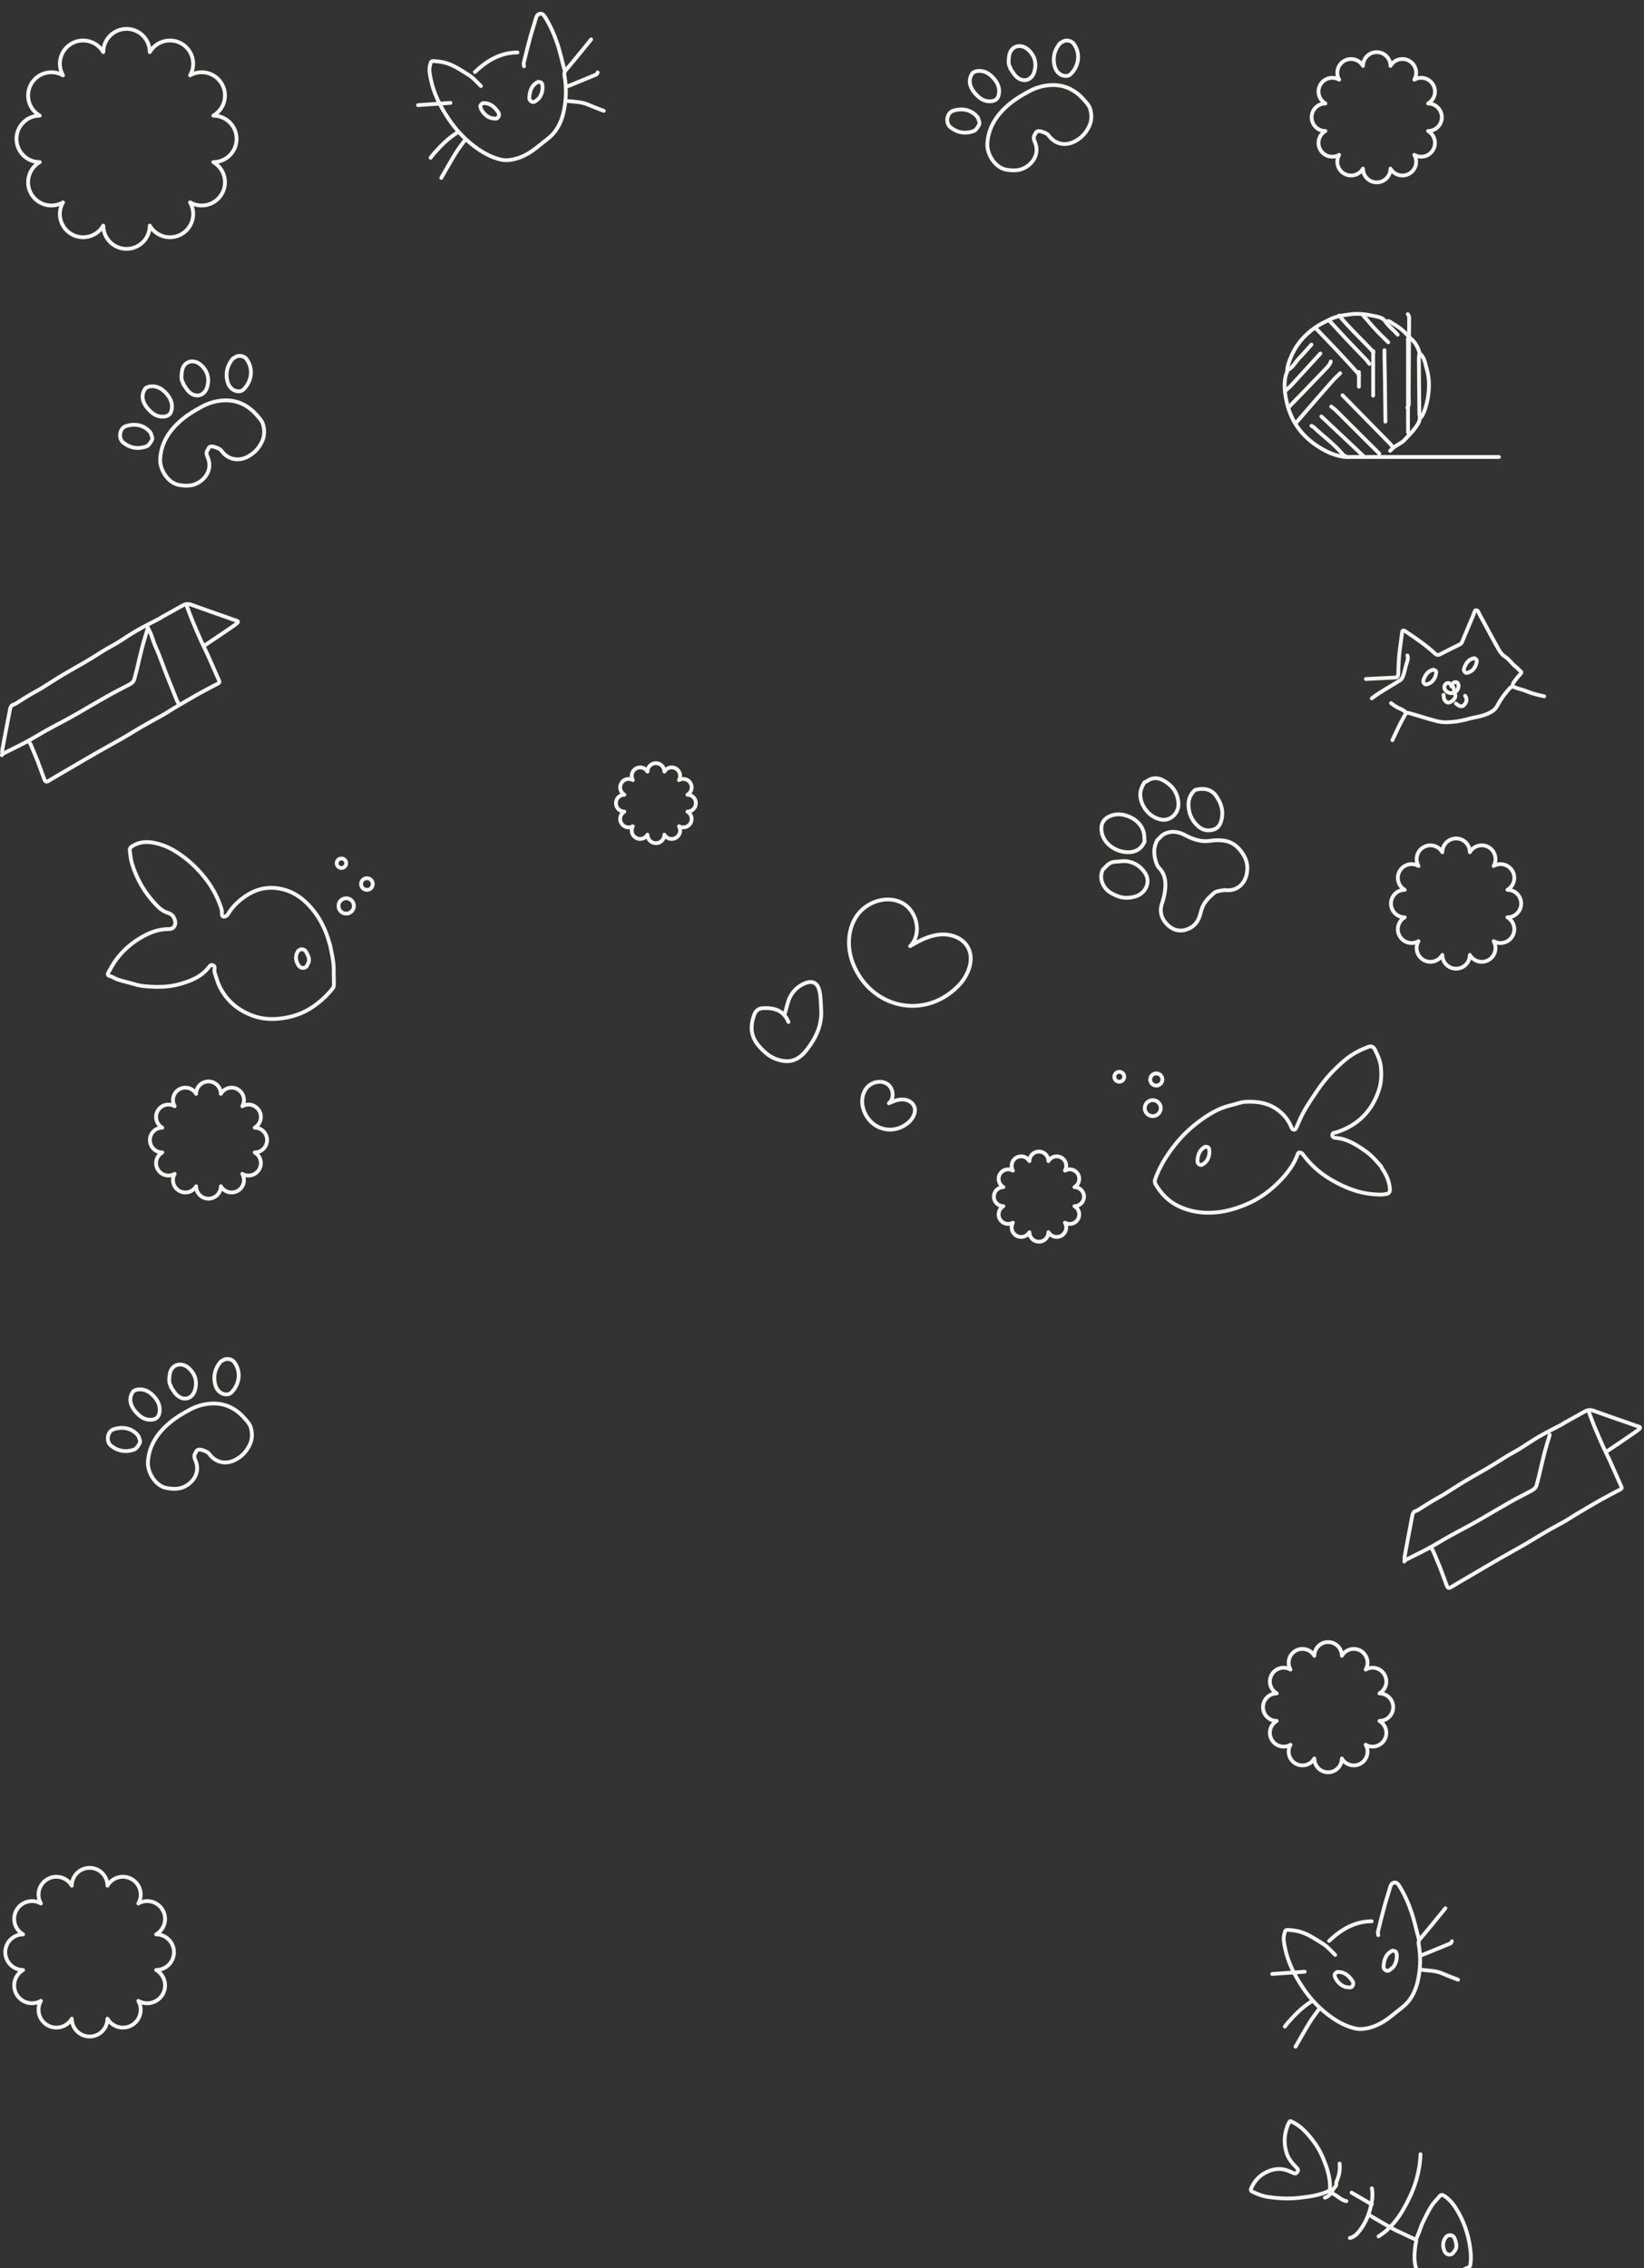 <?xml version="1.0" encoding="UTF-8" standalone="no"?>
<!DOCTYPE svg PUBLIC "-//W3C//DTD SVG 1.1//EN" "http://www.w3.org/Graphics/SVG/1.1/DTD/svg11.dtd">
<svg width="100%" height="100%" viewBox="0 0 574 792" version="1.1" xmlns="http://www.w3.org/2000/svg" xmlns:xlink="http://www.w3.org/1999/xlink" xml:space="preserve" xmlns:serif="http://www.serif.com/" style="fill-rule:evenodd;clip-rule:evenodd;stroke-linecap:round;stroke-linejoin:round;stroke-miterlimit:10;">
    <rect x="0" y="0" width="574" height="792" fill="#333333" stroke="none"/>
    <g transform="matrix(1,0,0,1,-0.333,-0.333)">
        <g transform="matrix(1.002,0,0,1.054,22.286,-11.088)">
            <g transform="matrix(1,0,0,0.951,5.55112e-15,-8138.67)">
                <path d="M491.676,8798.69C490.005,8799.06 489.076,8800.15 488.446,8801.7C488.169,8802.37 487.976,8802.89 488.486,8803.47C489.065,8804.13 489.68,8803.66 490.235,8803.45C491.572,8802.96 492.651,8801.05 492.67,8799.64C492.68,8798.92 492.186,8798.93 491.835,8798.69" style="fill:none;fill-rule:nonzero;stroke:rgb(246,245,241);stroke-width:1.33px;"/>
            </g>
            <g transform="matrix(1,0,0,0.951,5.55112e-15,-8131.04)">
                <path d="M477.537,8794.67C475.867,8795.05 474.938,8796.14 474.307,8797.69C474.031,8798.36 473.837,8798.88 474.347,8799.46C474.927,8800.12 475.541,8799.65 476.096,8799.44C477.434,8798.95 478.512,8797.04 478.532,8795.63C478.542,8794.91 478.048,8794.92 477.697,8794.67" style="fill:none;fill-rule:nonzero;stroke:rgb(246,245,241);stroke-width:1.33px;"/>
            </g>
            <g transform="matrix(1,0,0,0.951,5.55112e-15,-8150.5)">
                <path d="M505.183,8821C505.05,8820.04 505.654,8819.38 506.15,8818.7C506.683,8817.97 507.279,8817.28 507.9,8816.63C508.373,8816.13 508.249,8815.86 507.743,8815.49C507.265,8815.14 506.931,8814.59 506.448,8814.25C504.961,8813.19 504.053,8811.55 502.488,8810.55C501.029,8809.62 500.276,8808.04 499.464,8806.58C497.498,8803.06 495.657,8799.47 493.677,8795.95C493.349,8795.37 493.205,8794.27 492.292,8794.43C491.937,8794.49 491.731,8795.5 491.483,8796.09C490.15,8799.27 488.832,8802.46 487.484,8805.63C487.375,8805.89 487.109,8806.14 486.855,8806.27C484.634,8807.4 482.378,8808.46 480.18,8809.64C479.373,8810.07 478.812,8810.15 478.083,8809.47C474.956,8806.57 471.441,8804.18 467.899,8801.82C466.982,8801.21 466.74,8801.38 466.614,8802.45C466.333,8804.85 465.938,8807.23 465.686,8809.62C465.497,8811.41 465.453,8813.23 465.354,8815.03C465.331,8815.45 465.391,8815.88 465.344,8816.3C465.176,8817.8 465.123,8817.82 463.599,8817.9C460.412,8818.05 457.225,8818.21 454.039,8818.37" style="fill:none;fill-rule:nonzero;stroke:rgb(246,245,241);stroke-width:1.33px;"/>
            </g>
            <g transform="matrix(1,0,0,0.951,5.55112e-15,-8113.33)">
                <path d="M516.176,8785.31C514.108,8784.9 512.077,8784.39 510.112,8783.58C508.672,8782.99 507.117,8782.68 505.673,8782.1C504.878,8781.78 504.496,8782.15 504.07,8782.61C502.377,8784.44 500.939,8786.46 499.785,8788.66C499.036,8790.09 497.838,8790.76 496.435,8791.39C494.178,8792.4 491.739,8792.61 489.41,8793.27C487.066,8793.94 484.662,8794.29 482.239,8794.35C480.969,8794.38 479.653,8794.21 478.423,8793.88C475.373,8793.06 472.364,8792.09 469.332,8791.21C468.926,8791.09 468.484,8791.09 468.06,8791.04" style="fill:none;fill-rule:nonzero;stroke:rgb(246,245,241);stroke-width:1.33px;"/>
            </g>
            <g transform="matrix(-0.976,-0.209,-0.219,0.927,2835.12,-7817.14)">
                <path d="M454.458,8781.12C453.862,8782.02 454.039,8783.01 454.136,8783.99C454.303,8785.65 454.089,8787.32 454.458,8788.97C454.581,8789.52 454.812,8789.89 455.177,8790.26C457.899,8792.98 460.844,8795.47 463.299,8798.44" style="fill:none;fill-rule:nonzero;stroke:rgb(246,245,241);stroke-width:1.33px;"/>
            </g>
            <g transform="matrix(1,0,0,0.951,5.55112e-15,-8101.8)">
                <path d="M462.802,8775.57C463.891,8776.39 464.991,8777.18 466.302,8777.65C466.762,8777.82 467.15,8778.18 467.583,8778.43C468.124,8778.74 467.942,8779.16 467.736,8779.54C467.113,8780.72 466.428,8781.86 465.838,8783.05C464.954,8784.84 464.13,8786.66 463.279,8788.46" style="fill:none;fill-rule:nonzero;stroke:rgb(246,245,241);stroke-width:1.33px;"/>
            </g>
            <g transform="matrix(1,0,0,0.951,5.55112e-15,-8115.1)">
                <path d="M488.606,8786.98C489.187,8787.79 489.247,8788.74 488.765,8789.53C487.867,8790.99 486.97,8791.04 485.42,8789.69" style="fill:none;fill-rule:nonzero;stroke:rgb(246,245,241);stroke-width:1.33px;"/>
            </g>
            <g transform="matrix(-0.753,0.625,0.658,0.716,-4936,-6353.83)">
                <path d="M484.835,8787.49C485.137,8787.99 485.627,8788.48 485.705,8789.02C485.803,8789.72 485.831,8790.55 484.835,8790.88C483.735,8791.25 482.314,8791.1 481.838,8790.32C481.297,8789.43 480.892,8788.46 480.427,8787.52" style="fill:none;fill-rule:nonzero;stroke:rgb(246,245,241);stroke-width:1.33px;"/>
            </g>
            <g transform="matrix(1,0,0,0.951,5.55112e-15,-8123.94)">
                <path d="M482.493,8795C481.894,8794.68 481.422,8794.07 481.378,8793.39C481.334,8792.7 481.795,8791.99 482.466,8791.86C483.136,8791.72 483.885,8792.32 483.811,8793C483.957,8792.59 484.129,8792.19 484.432,8791.88C484.736,8791.58 485.2,8791.4 485.604,8791.55C486.159,8791.74 486.375,8792.43 486.32,8793.02C486.14,8794.96 484.166,8795.92 482.493,8795Z" style="fill:none;fill-rule:nonzero;stroke:rgb(246,245,241);stroke-width:1.33px;"/>
            </g>
            <g transform="matrix(1,0,0,0.951,5.55112e-15,-7903.21)">
                <path d="M252.815,8677.8C251.297,8674.03 248.3,8672.89 244.479,8672.97C242.574,8673 241.48,8673.6 240.821,8675.49C238.742,8681.45 240.775,8685.02 245.07,8688.7C246.755,8690.15 248.887,8691.09 251.237,8691.4C254.904,8691.88 257.336,8689.94 259.335,8687.34C262.455,8683.29 264.568,8678.81 264.227,8673.52C264.085,8671.32 264.132,8669.07 263.634,8666.95C262.916,8663.9 260.888,8663.23 258.15,8664.51C255.106,8665.93 253.202,8668.47 252.421,8671.79C252.159,8672.91 251.796,8674 251.479,8675.1" style="fill:none;fill-rule:nonzero;stroke:rgb(246,245,241);stroke-width:1.33px;"/>
            </g>
            <g transform="matrix(1,0,0,0.951,5.55112e-15,-7845.61)">
                <path d="M278.874,8647.4C278.144,8644.91 278.509,8642 280.225,8640.04C281.946,8638.09 285.114,8637.4 287.277,8638.85C289.439,8640.3 289.858,8643.91 287.828,8645.55C289.306,8644.85 290.868,8644.22 292.497,8644.23C294.131,8644.23 295.857,8645 296.563,8646.47C297.533,8648.49 296.259,8650.93 294.538,8652.35C288.815,8657.11 280.91,8654.38 278.874,8647.4Z" style="fill:none;fill-rule:nonzero;stroke:rgb(246,245,241);stroke-width:1.33px;"/>
            </g>
            <g transform="matrix(1,0,0,0.951,5.55112e-15,-7945.29)">
                <path d="M275.369,8701.82C273.164,8696.33 273.344,8689.67 276.795,8684.86C280.257,8680.05 287.277,8677.8 292.495,8680.61C297.712,8683.4 299.461,8691.49 295.229,8695.63C298.421,8693.74 301.817,8691.96 305.506,8691.61C309.207,8691.25 313.284,8692.61 315.21,8695.79C317.854,8700.14 315.511,8705.95 311.931,8709.56C300.029,8721.58 281.527,8717.16 275.369,8701.82Z" style="fill:none;fill-rule:nonzero;stroke:rgb(246,245,241);stroke-width:1.33px;"/>
            </g>
            <g transform="matrix(1,0,0,0.951,5.55112e-15,-7621.59)">
                <path d="M46.427,8531.36C46.752,8530.65 47.431,8530.54 48.022,8530.66C48.823,8530.83 49.62,8531.14 50.338,8531.54C50.784,8531.78 51.093,8532.29 51.441,8532.7C53.643,8535.28 57.027,8535.79 60.013,8534.25C62.414,8533.02 64.058,8531.23 65.169,8528.82C66.091,8526.83 66.042,8524.76 65.433,8522.79C65.088,8521.67 64.151,8520.7 63.347,8519.77C60.277,8516.25 56.449,8514.34 51.692,8514.6C48.994,8514.75 46.428,8515.53 44.084,8516.81C41.836,8518.03 39.585,8519.35 37.608,8520.96C33.231,8524.53 30.06,8528.92 29.642,8534.8C29.366,8538.68 32.382,8543.35 36.123,8544.02C38.706,8544.49 41.084,8544.48 43.277,8543.04C46.468,8540.94 47.55,8537.62 46.231,8534.5C45.821,8533.53 45.484,8532.52 46.363,8531.59" style="fill:none;fill-rule:nonzero;stroke:rgb(246,245,241);stroke-width:1.33px;"/>
            </g>
            <g>
                <g transform="matrix(1,0,0,0.951,292.496,-8058.35)">
                    <path d="M46.427,8531.36C46.752,8530.65 47.431,8530.54 48.022,8530.66C48.823,8530.83 49.62,8531.14 50.338,8531.54C50.784,8531.78 51.093,8532.29 51.441,8532.7C53.643,8535.28 57.027,8535.79 60.013,8534.25C62.414,8533.02 64.058,8531.23 65.169,8528.82C66.091,8526.83 66.042,8524.76 65.433,8522.79C65.088,8521.67 64.151,8520.7 63.347,8519.77C60.277,8516.25 56.449,8514.34 51.692,8514.6C48.994,8514.75 46.428,8515.53 44.084,8516.81C41.836,8518.03 39.585,8519.35 37.608,8520.96C33.231,8524.53 30.06,8528.92 29.642,8534.8C29.366,8538.68 32.382,8543.35 36.123,8544.02C38.706,8544.49 41.084,8544.48 43.277,8543.04C46.468,8540.94 47.55,8537.62 46.231,8534.5C45.821,8533.53 45.484,8532.52 46.363,8531.59" style="fill:none;fill-rule:nonzero;stroke:rgb(246,245,241);stroke-width:1.33px;"/>
                </g>
                <g transform="matrix(1,0,0,0.951,292.496,-8100.61)">
                    <path d="M37.633,8553.24C38.317,8554.19 38.87,8555.28 39.709,8556.07C42.123,8558.32 45.21,8557.4 46.067,8554.22C46.844,8551.33 46.122,8548.78 43.962,8546.77C42.326,8545.24 40.14,8544.97 38.621,8546.21C37.362,8547.23 37.201,8548.71 37.088,8550.14C37.013,8551.11 37.019,8552.15 37.697,8553" style="fill:none;fill-rule:nonzero;stroke:rgb(246,245,241);stroke-width:1.33px;"/>
                </g>
                <g transform="matrix(1,0,0,0.951,292.496,-8062.76)">
                    <path d="M26.275,8530.47C24.117,8527.74 20.841,8527.15 17.681,8528.19C15.497,8528.9 14.916,8532.43 16.786,8533.92C19.226,8535.86 22.055,8536.32 24.972,8535.19C25.681,8534.92 26.19,8533.98 26.658,8533.26C27.248,8532.35 26.574,8531.49 26.362,8530.62" style="fill:none;fill-rule:nonzero;stroke:rgb(246,245,241);stroke-width:1.33px;"/>
                </g>
                <g transform="matrix(1,0,0,0.951,292.496,-8086.09)">
                    <path d="M24.56,8539.45C22.248,8542.55 24.15,8545.63 26.358,8547.67C27.318,8548.56 28.576,8549.32 30.088,8549.4C32.553,8549.54 33.728,8548.39 33.745,8545.87C33.755,8544.1 32.928,8542.66 31.913,8541.48C30.392,8539.71 28.417,8538.47 25.861,8538.91C25.464,8538.98 25.094,8539.21 24.712,8539.36" style="fill:none;fill-rule:nonzero;stroke:rgb(246,245,241);stroke-width:1.33px;"/>
                </g>
                <g transform="matrix(1,0,0,0.951,292.496,-8104.35)">
                    <path d="M54.969,8548.37C53.064,8550.65 52.348,8553.26 53.027,8556.16C53.299,8557.32 53.843,8558.38 54.898,8559.12C56.101,8559.96 57.784,8560.06 58.734,8559.1C61.692,8556.1 62.132,8551.7 59.673,8548.48C58.944,8547.53 57.303,8547.16 56.184,8547.68C55.815,8547.85 55.474,8548.08 55.121,8548.28" style="fill:none;fill-rule:nonzero;stroke:rgb(246,245,241);stroke-width:1.33px;"/>
                </g>
            </g>
            <g transform="matrix(1,0,0,0.951,5.55112e-15,-7663.85)">
                <path d="M37.633,8553.24C38.317,8554.19 38.87,8555.28 39.709,8556.07C42.123,8558.32 45.21,8557.4 46.067,8554.22C46.844,8551.33 46.122,8548.78 43.962,8546.77C42.326,8545.24 40.14,8544.97 38.621,8546.21C37.362,8547.23 37.201,8548.71 37.088,8550.14C37.013,8551.11 37.019,8552.15 37.697,8553" style="fill:none;fill-rule:nonzero;stroke:rgb(246,245,241);stroke-width:1.33px;"/>
            </g>
            <g transform="matrix(1,0,0,0.951,5.55112e-15,-7626)">
                <path d="M26.275,8530.47C24.117,8527.74 20.841,8527.15 17.681,8528.19C15.497,8528.9 14.916,8532.43 16.786,8533.92C19.226,8535.86 22.055,8536.32 24.972,8535.19C25.681,8534.92 26.19,8533.98 26.658,8533.26C27.248,8532.35 26.574,8531.49 26.362,8530.62" style="fill:none;fill-rule:nonzero;stroke:rgb(246,245,241);stroke-width:1.33px;"/>
            </g>
            <g transform="matrix(1,0,0,0.951,5.55112e-15,-7649.33)">
                <path d="M24.56,8539.45C22.248,8542.55 24.15,8545.63 26.358,8547.67C27.318,8548.56 28.576,8549.32 30.088,8549.4C32.553,8549.54 33.728,8548.39 33.745,8545.87C33.755,8544.1 32.928,8542.66 31.913,8541.48C30.392,8539.71 28.417,8538.47 25.861,8538.91C25.464,8538.98 25.094,8539.21 24.712,8539.36" style="fill:none;fill-rule:nonzero;stroke:rgb(246,245,241);stroke-width:1.33px;"/>
            </g>
            <g transform="matrix(1,0,0,0.951,5.55112e-15,-7667.59)">
                <path d="M54.969,8548.37C53.064,8550.65 52.348,8553.26 53.027,8556.16C53.299,8557.32 53.843,8558.38 54.898,8559.12C56.101,8559.96 57.784,8560.06 58.734,8559.1C61.692,8556.1 62.132,8551.7 59.673,8548.48C58.944,8547.53 57.303,8547.16 56.184,8547.68C55.815,8547.85 55.474,8548.08 55.121,8548.28" style="fill:none;fill-rule:nonzero;stroke:rgb(246,245,241);stroke-width:1.33px;"/>
            </g>
            <g transform="matrix(1,0,0,1,-16.943,1.827)">
                <g transform="matrix(1,0,0,0.951,5.55112e-15,-8290.18)">
                    <path d="M67.637,8883.05C67.961,8882.34 68.64,8882.23 69.232,8882.36C70.033,8882.52 70.83,8882.83 71.547,8883.23C71.994,8883.48 72.302,8883.98 72.65,8884.39C74.853,8886.97 78.237,8887.48 81.222,8885.95C83.623,8884.71 85.267,8882.92 86.379,8880.52C87.301,8878.52 87.251,8876.45 86.642,8874.48C86.298,8873.36 85.36,8872.39 84.557,8871.47C81.487,8867.94 77.658,8866.03 72.901,8866.29C70.204,8866.44 67.638,8867.22 65.294,8868.5C63.046,8869.73 60.794,8871.04 58.818,8872.65C54.441,8876.22 51.27,8880.61 50.851,8886.49C50.575,8890.37 53.592,8895.04 57.332,8895.72C59.916,8896.18 62.293,8896.17 64.486,8894.73C67.678,8892.63 68.76,8889.32 67.44,8886.19C67.031,8885.22 66.693,8884.22 67.573,8883.29" style="fill:none;fill-rule:nonzero;stroke:rgb(246,245,241);stroke-width:1.33px;"/>
                </g>
                <g transform="matrix(1,0,0,0.951,5.55112e-15,-8332.43)">
                    <path d="M58.843,8904.92C59.527,8905.87 60.079,8906.96 60.919,8907.75C63.333,8910.01 66.42,8909.08 67.276,8905.9C68.053,8903.02 67.332,8900.47 65.172,8898.45C63.536,8896.93 61.35,8896.65 59.83,8897.89C58.571,8898.91 58.411,8900.39 58.298,8901.83C58.222,8902.79 58.229,8903.83 58.907,8904.68" style="fill:none;fill-rule:nonzero;stroke:rgb(246,245,241);stroke-width:1.33px;"/>
                </g>
                <g transform="matrix(1,0,0,0.951,5.55112e-15,-8294.59)">
                    <path d="M47.484,8882.16C45.326,8879.44 42.051,8878.84 38.891,8879.88C36.707,8880.6 36.125,8884.12 37.996,8885.61C40.436,8887.56 43.265,8888.01 46.182,8886.88C46.891,8886.61 47.399,8885.67 47.868,8884.95C48.457,8884.04 47.784,8883.18 47.572,8882.32" style="fill:none;fill-rule:nonzero;stroke:rgb(246,245,241);stroke-width:1.33px;"/>
                </g>
                <g transform="matrix(1,0,0,0.951,5.55112e-15,-8317.91)">
                    <path d="M45.77,8891.14C43.457,8894.24 45.359,8897.33 47.568,8899.37C48.527,8900.25 49.786,8901.01 51.298,8901.09C53.763,8901.23 54.937,8900.09 54.954,8897.56C54.965,8895.8 54.137,8894.35 53.123,8893.17C51.602,8891.4 49.627,8890.16 47.071,8890.61C46.674,8890.68 46.304,8890.9 45.922,8891.06" style="fill:none;fill-rule:nonzero;stroke:rgb(246,245,241);stroke-width:1.33px;"/>
                </g>
                <g transform="matrix(1,0,0,0.951,5.55112e-15,-8336.17)">
                    <path d="M76.179,8900.06C74.274,8902.35 73.558,8904.95 74.237,8907.85C74.509,8909.01 75.052,8910.07 76.108,8910.81C77.311,8911.65 78.994,8911.75 79.944,8910.79C82.901,8907.79 83.341,8903.4 80.883,8900.17C80.154,8899.22 78.513,8898.85 77.393,8899.37C77.025,8899.54 76.684,8899.77 76.33,8899.98" style="fill:none;fill-rule:nonzero;stroke:rgb(246,245,241);stroke-width:1.33px;"/>
                </g>
            </g>
            <g transform="matrix(1,0,0,1,-12.35,6.868)">
                <g transform="matrix(1,0,0,0.951,5.55112e-15,-8143.95)">
                    <path d="M61.638,8792.64C63.199,8791.6 64.764,8790.56 66.322,8789.51C67.792,8788.52 69.259,8787.53 70.718,8786.53C71.473,8786.01 72.243,8785.5 72.93,8784.9C73.071,8784.78 73.897,8784.2 72.837,8783.91C71.754,8783.62 70.711,8783.19 69.649,8782.82C65.476,8781.35 61.288,8779.92 57.138,8778.4C56.067,8778 55.145,8778.08 54.21,8778.59C51.828,8779.89 49.459,8781.21 47.089,8782.53C46.715,8782.74 46.381,8783.02 46.004,8783.21C43.373,8784.6 40.692,8785.9 38.112,8787.38C35.795,8788.7 33.601,8790.25 31.323,8791.64C29.964,8792.48 28.529,8793.19 27.161,8794.01C25.558,8794.97 23.992,8796 22.402,8796.98C21.403,8797.6 20.395,8798.19 19.379,8798.78C16.889,8800.22 14.368,8801.6 11.904,8803.08C9.568,8804.48 7.302,8806 4.977,8807.43C3.617,8808.26 2.184,8808.97 0.816,8809.79C-0.788,8810.75 -2.355,8811.77 -3.944,8812.76C-4.214,8812.93 -4.505,8813.08 -4.806,8813.17C-5.556,8813.39 -5.902,8813.94 -6.039,8814.65C-6.699,8818.07 -7.355,8821.5 -8.008,8824.92C-8.278,8826.34 -8.554,8827.75 -8.787,8829.17C-8.851,8829.56 -8.766,8829.98 -8.75,8830.38" style="fill:none;fill-rule:nonzero;stroke:rgb(246,245,241);stroke-width:1.33px;"/>
                </g>
                <g transform="matrix(1,0,0,0.951,5.55112e-15,-8135.2)">
                    <path d="M41.883,8777.57C41.251,8779.69 40.561,8781.8 40.001,8783.94C39.297,8786.63 38.708,8789.36 38.054,8792.07C37.824,8793.02 37.504,8793.95 37.306,8794.91C37.085,8795.97 36.339,8796.54 35.473,8797C33.036,8798.3 30.558,8799.53 28.15,8800.88C24.621,8802.86 21.144,8804.93 17.636,8806.95C16.114,8807.83 14.576,8808.67 13.033,8809.51C10.883,8810.67 8.703,8811.78 6.569,8812.97C4.245,8814.27 1.993,8815.7 -0.353,8816.95C-3.02,8818.38 -5.759,8819.67 -8.457,8821.05C-8.648,8821.14 -8.754,8821.41 -8.9,8821.6" style="fill:none;fill-rule:nonzero;stroke:rgb(246,245,241);stroke-width:1.33px;"/>
                </g>
                <g transform="matrix(1,0,0,0.951,5.55112e-15,-8134.07)">
                    <path d="M55.418,8768.14C56.075,8769.88 56.691,8771.63 57.397,8773.35C58.382,8775.75 59.41,8778.14 60.468,8780.51C61.201,8782.15 62.046,8783.74 62.784,8785.38C64.13,8788.38 65.421,8791.4 66.765,8794.39C67.009,8794.94 66.915,8795.2 66.385,8795.47C64.071,8796.66 61.753,8797.85 59.484,8799.13C56.651,8800.72 53.858,8802.38 51.061,8804.03C49.82,8804.76 48.63,8805.59 47.38,8806.3C45.674,8807.28 43.923,8808.18 42.211,8809.15C40.542,8810.09 38.894,8811.07 37.243,8812.05C35.775,8812.92 34.331,8813.83 32.848,8814.67C29.935,8816.33 26.987,8817.92 24.08,8819.59C20.706,8821.52 17.36,8823.5 14.002,8825.46C11.794,8826.75 9.573,8828.02 7.389,8829.35C6.586,8829.84 6.187,8829.65 5.889,8828.82C5.118,8826.67 4.314,8824.52 3.521,8822.38C3.484,8822.28 3.425,8822.19 3.386,8822.09C2.68,8820.38 1.995,8818.65 1.262,8816.95C1.033,8816.42 0.673,8815.94 0.375,8815.44" style="fill:none;fill-rule:nonzero;stroke:rgb(246,245,241);stroke-width:1.33px;"/>
                </g>
                <g transform="matrix(1,0,0,0.951,5.55112e-15,-8153.25)">
                    <path d="M41.834,8795.35C41.875,8795.68 41.812,8796.08 41.976,8796.33C42.745,8797.51 43.235,8798.77 43.644,8800.12C44.209,8801.99 45.126,8803.75 45.84,8805.58C46.729,8807.85 47.567,8810.15 48.427,8812.44C48.446,8812.49 48.475,8812.53 48.495,8812.58C49.698,8815.59 50.891,8818.59 52.113,8821.59C52.292,8822.03 52.61,8822.41 52.864,8822.81" style="fill:none;fill-rule:nonzero;stroke:rgb(246,245,241);stroke-width:1.33px;"/>
                </g>
            </g>
            <g transform="matrix(1,0,0,0.951,5.55112e-15,-7595.81)">
                <path d="M537.877,8504.22C539.436,8503.18 540.999,8502.14 542.555,8501.09C544.023,8500.09 545.487,8499.1 546.945,8498.09C547.699,8497.57 548.468,8497.06 549.153,8496.46C549.294,8496.34 550.119,8495.76 549.059,8495.48C547.975,8495.19 546.93,8494.75 545.868,8494.38C541.692,8492.93 537.502,8491.51 533.348,8489.99C532.276,8489.6 531.354,8489.68 530.42,8490.19C528.041,8491.5 525.675,8492.82 523.307,8494.14C522.934,8494.35 522.601,8494.63 522.224,8494.83C519.595,8496.22 516.917,8497.53 514.341,8499.01C512.026,8500.34 509.835,8501.89 507.56,8503.29C506.203,8504.13 504.77,8504.84 503.403,8505.67C501.801,8506.63 500.238,8507.66 498.65,8508.64C497.652,8509.26 496.645,8509.86 495.63,8510.45C493.144,8511.89 490.626,8513.28 488.165,8514.76C485.832,8516.17 483.568,8517.7 481.247,8519.12C479.888,8519.96 478.457,8520.68 477.09,8521.5C475.488,8522.46 473.923,8523.49 472.336,8524.48C472.066,8524.64 471.776,8524.8 471.475,8524.89C470.725,8525.11 470.38,8525.66 470.244,8526.37C469.592,8529.8 468.943,8533.22 468.297,8536.65C468.03,8538.06 467.756,8539.48 467.527,8540.9C467.463,8541.29 467.549,8541.71 467.566,8542.11" style="fill:none;fill-rule:nonzero;stroke:rgb(246,245,241);stroke-width:1.33px;"/>
            </g>
            <g transform="matrix(1,0,0,0.951,5.55112e-15,-7587.05)">
                <path d="M518.11,8489.18C517.483,8491.3 516.797,8493.41 516.241,8495.55C515.543,8498.25 514.959,8500.98 514.31,8503.69C514.083,8504.64 513.764,8505.57 513.568,8506.53C513.35,8507.6 512.604,8508.17 511.74,8508.63C509.305,8509.94 506.83,8511.17 504.425,8512.52C500.9,8514.51 497.427,8516.59 493.923,8518.61C492.403,8519.49 490.867,8520.34 489.325,8521.18C487.177,8522.35 484.999,8523.46 482.868,8524.66C480.547,8525.96 478.298,8527.39 475.954,8528.65C473.29,8530.09 470.554,8531.39 467.859,8532.76C467.667,8532.86 467.562,8533.13 467.416,8533.31" style="fill:none;fill-rule:nonzero;stroke:rgb(246,245,241);stroke-width:1.33px;"/>
            </g>
            <g transform="matrix(1,0,0,0.951,5.55112e-15,-7585.97)">
                <path d="M531.629,8479.78C532.289,8481.52 532.908,8483.28 533.618,8485C534.608,8487.39 535.641,8489.78 536.703,8492.14C537.44,8493.79 538.288,8495.38 539.029,8497.02C540.381,8500.01 541.679,8503.03 543.029,8506.02C543.274,8506.56 543.181,8506.82 542.65,8507.09C540.339,8508.29 538.024,8509.49 535.757,8510.76C532.928,8512.36 530.138,8514.03 527.344,8515.69C526.105,8516.42 524.916,8517.25 523.668,8517.97C521.964,8518.95 520.215,8519.85 518.504,8520.82C516.837,8521.77 515.191,8522.75 513.543,8523.73C512.076,8524.6 510.634,8525.52 509.153,8526.36C506.243,8528.03 503.299,8529.63 500.395,8531.3C497.025,8533.24 493.682,8535.23 490.329,8537.19C488.124,8538.49 485.905,8539.76 483.724,8541.09C482.922,8541.58 482.522,8541.4 482.223,8540.56C481.447,8538.41 480.639,8536.28 479.841,8534.13C479.805,8534.03 479.746,8533.94 479.706,8533.85C478.997,8532.13 478.308,8530.41 477.571,8528.71C477.341,8528.17 476.981,8527.7 476.681,8527.2" style="fill:none;fill-rule:nonzero;stroke:rgb(246,245,241);stroke-width:1.33px;"/>
            </g>
            <g transform="matrix(1,0,0,0.951,5.55112e-15,-7831.48)">
                <path d="M459.382,8652.76C457.703,8650.79 456.021,8648.84 453.863,8647.34C450.801,8645.2 447.716,8643.19 443.858,8642.79C443.307,8642.73 442.387,8642.74 442.349,8641.82C442.309,8640.85 443.213,8641 443.787,8640.81C451.171,8638.42 456.093,8633.55 458.534,8626.2C459.417,8623.54 459.545,8620.85 459.261,8618.03C459.041,8615.83 458.145,8614.01 457.255,8612.13C456.689,8610.94 455.891,8610.65 454.803,8611.08C452.066,8612.14 449.439,8613.43 447.151,8615.31C443.327,8618.45 439.972,8622.03 437.192,8626.13C435.627,8628.44 434.053,8630.75 432.662,8633.16C431.574,8635.04 430.721,8637.07 429.853,8639.07C429.646,8639.55 429.47,8639.93 428.958,8639.9C428.487,8639.88 428.267,8639.55 428.071,8639.07C427.019,8636.45 425.287,8634.36 422.959,8632.75C420.433,8631.01 417.573,8630.28 414.57,8630.18C413.098,8630.13 411.589,8630.1 410.127,8630.54C408.824,8630.94 407.497,8631.26 406.178,8631.61C402.6,8632.56 399.491,8634.45 396.535,8636.57C393.039,8639.08 389.947,8642.04 387.294,8645.45C384.519,8649 382.169,8652.79 380.646,8657.07C380.405,8657.75 380.426,8658.32 380.701,8658.8C382.726,8662.3 385.391,8665.04 389.201,8666.76C392.885,8668.42 396.671,8668.99 400.617,8668.8C404.457,8668.63 408.108,8667.63 411.684,8666.2C416.784,8664.16 421.064,8661.04 424.758,8657.03C427.048,8654.55 428.997,8651.85 430.187,8648.67C430.341,8648.26 430.443,8647.85 430.925,8647.87C431.361,8647.89 431.718,8647.99 432.072,8648.47C434.604,8651.91 437.694,8654.75 441.36,8656.98C444.358,8658.8 447.502,8660.29 450.854,8661.3C453.556,8662.11 456.35,8662.48 459.176,8662.52C459.835,8662.53 460.498,8662.4 461.157,8662.31C462.042,8662.19 462.487,8661.58 462.412,8660.57C462.218,8657.93 461.19,8655.61 459.726,8653.45C459.61,8653.28 459.522,8653.09 459.421,8652.91" style="fill:none;fill-rule:nonzero;stroke:rgb(246,245,241);stroke-width:1.33px;"/>
            </g>
            <g transform="matrix(-0.866,0.475,0.5,0.823,-3611.69,-6914.61)">
                <ellipse cx="380.231" cy="8641.47" rx="2.791" ry="2.789" style="fill:none;stroke:rgb(246,245,241);stroke-width:1.33px;"/>
            </g>
            <g transform="matrix(-0.866,0.475,0.5,0.823,-3613.58,-6934.06)">
                <ellipse cx="382.765" cy="8652.11" rx="2.122" ry="2.121" style="fill:none;stroke:rgb(246,245,241);stroke-width:1.33px;"/>
            </g>
            <g transform="matrix(-0.866,0.476,0.5,0.823,-3637.64,-6931.32)">
                <ellipse cx="370.988" cy="8654.04" rx="1.724" ry="1.723" style="fill:none;stroke:rgb(246,245,241);stroke-width:1.33px;"/>
            </g>
            <g transform="matrix(1,0,0,0.951,5.55112e-15,-7813.68)">
                <path d="M398.044,8627.13C396.33,8628.03 395.637,8629.5 395.401,8631.36C395.297,8632.18 395.236,8632.8 395.961,8633.28C396.787,8633.83 397.319,8633.14 397.865,8632.76C399.181,8631.83 399.799,8629.43 399.407,8627.89C399.206,8627.1 398.673,8627.26 398.217,8627.09" style="fill:none;fill-rule:nonzero;stroke:rgb(246,245,241);stroke-width:1.33px;"/>
            </g>
            <g transform="matrix(1,0,0,0.951,5.55112e-15,-7148.32)">
                <path d="M427.766,8266.89C431.338,8268.4 433.743,8271.2 435.981,8274.21C437.706,8276.53 438.934,8279.14 439.91,8281.79C440.89,8284.46 441.618,8287.28 441.533,8290.2C441.517,8290.76 441.457,8291.05 440.857,8291.33C437.749,8292.77 434.409,8293.18 431.079,8293.59C427.444,8294.04 423.803,8293.85 420.174,8293.35C418.141,8293.07 416.271,8292.36 414.447,8291.45C413.747,8291.1 413.932,8290.6 414.123,8290.17C415.229,8287.72 416.977,8285.83 419.402,8284.66C421.551,8283.63 423.832,8283.21 426.194,8283.93C426.92,8284.15 427.62,8284.46 428.318,8284.77C428.942,8285.04 429.545,8285.5 430.107,8284.66C430.551,8284 430.492,8283.71 429.678,8282.89C428.293,8281.48 427.045,8279.99 426.436,8278.06C425.588,8275.37 425.464,8272.71 426.271,8269.97C426.589,8268.88 426.884,8267.85 427.576,8266.96" style="fill:none;fill-rule:nonzero;stroke:rgb(246,245,241);stroke-width:1.33px;"/>
            </g>
            <g transform="matrix(1,0,0,0.951,5.55112e-15,-7098.07)">
                <path d="M471.524,8255.26C471.886,8254.38 472.26,8253.51 472.605,8252.62C473.038,8251.52 473.367,8250.36 473.886,8249.3C474.819,8247.38 475.761,8245.45 476.89,8243.64C477.662,8242.41 478.783,8241.39 479.697,8240.24C480.179,8239.63 480.7,8239.7 481.227,8240.03C482.958,8241.12 484.264,8242.62 485.349,8244.33C488.082,8248.62 489.725,8253.32 490.395,8258.35C490.639,8260.18 490.721,8262.03 490.477,8263.88C490.413,8264.37 490.326,8264.74 489.802,8264.99C485.163,8267.18 480.317,8268.43 475.15,8268.29C473.235,8268.24 472.358,8267.62 471.713,8265.88C470.691,8263.13 470.915,8260.32 471.262,8257.49C471.311,8257.11 471.352,8256.7 471.498,8256.35C471.8,8255.61 471.393,8255.34 470.822,8255.08C468.751,8254.12 466.692,8253.14 464.63,8252.16" style="fill:none;fill-rule:nonzero;stroke:rgb(246,245,241);stroke-width:1.33px;"/>
            </g>
            <g transform="matrix(-0.953,-0.289,-0.304,0.905,3418.1,-6603.86)">
                <path d="M460.326,8244.6C459.496,8247.43 459.085,8250.3 458.985,8253.25C458.843,8257.38 459.413,8261.41 460.326,8265.41C461.02,8268.47 462.153,8271.33 463.79,8273.98C464.299,8274.82 464.944,8275.56 465.527,8276.34" style="fill:none;fill-rule:nonzero;stroke:rgb(246,245,241);stroke-width:1.33px;"/>
            </g>
            <g transform="matrix(1,0,0,0.951,5.55112e-15,-7106.91)">
                <path d="M455.065,8256.02C456.961,8257.12 458.853,8258.24 460.755,8259.33C461.953,8260.02 463.166,8260.68 464.372,8261.35" style="fill:none;fill-rule:nonzero;stroke:rgb(246,245,241);stroke-width:1.33px;"/>
            </g>
            <g transform="matrix(1,0,0,0.951,5.55112e-15,-7113.13)">
                <path d="M456.119,8253.31C456.616,8255.89 456.143,8258.36 455.43,8260.84C454.71,8263.35 453.619,8265.68 452.094,8267.75C451.181,8269 450.107,8270.23 448.436,8270.6" style="fill:none;fill-rule:nonzero;stroke:rgb(246,245,241);stroke-width:1.33px;"/>
            </g>
            <g transform="matrix(0.864,0.479,0.504,-0.821,-4102.15,7307.33)">
                <path d="M447.205,8263.52C449.924,8263.52 452.643,8263.52 455.363,8263.52" style="fill:none;fill-rule:nonzero;stroke:rgb(246,245,241);stroke-width:1.33px;"/>
            </g>
            <g transform="matrix(-0.988,-0.146,-0.154,0.939,2156.38,-6964.27)">
                <path d="M444.701,8260.66C444.152,8262.74 444.171,8264.82 444.764,8266.88C444.894,8267.33 444.782,8267.68 444.701,8268.1C444.643,8268.41 444.928,8268.82 445.125,8269.14C445.981,8270.55 446.156,8272.44 447.949,8273.2" style="fill:none;fill-rule:nonzero;stroke:rgb(246,245,241);stroke-width:1.33px;"/>
            </g>
            <g transform="matrix(1,0,0,0.951,5.55112e-15,-7124.36)">
                <path d="M441.609,8266.14C442.064,8266.51 442.473,8266.97 442.984,8267.23C444.423,8267.98 445.557,8269.28 447.237,8269.58" style="fill:none;fill-rule:nonzero;stroke:rgb(246,245,241);stroke-width:1.33px;"/>
            </g>
            <g transform="matrix(1,0,0,0.951,5.55112e-15,-7091.87)">
                <path d="M484.851,8252.88C484.603,8253.18 484.412,8253.58 484.097,8253.77C483.145,8254.36 481.907,8253.95 481.425,8252.82C480.789,8251.34 480.736,8249.82 481.623,8248.37C482.068,8247.64 482.751,8247.18 483.567,8247.28C484.217,8247.36 484.769,8247.79 485.02,8248.54C485.499,8249.97 486.035,8251.56 484.851,8252.88" style="fill:none;fill-rule:nonzero;stroke:rgb(246,245,241);stroke-width:1.33px;"/>
            </g>
            <g transform="matrix(1,0,0,1,-297.663,-619.086)">
                <g transform="matrix(1,0,0,0.951,5.55112e-15,-7275.1)">
                    <path d="M443.34,8342.3C441.971,8341.02 440.757,8339.5 439.199,8338.53C436.424,8336.8 433.71,8334.85 430.442,8334.07C429.467,8333.84 428.455,8333.73 427.453,8333.64C425.954,8333.51 425.96,8333.63 425.577,8335.15C425.17,8336.75 425.55,8338.29 425.848,8339.81C426.849,8344.91 429.217,8349.46 432.061,8353.72C434.833,8357.86 438.259,8361.46 442.435,8364.3C444.972,8366.04 447.655,8367.39 450.655,8368C451.9,8368.25 453.189,8368.14 454.506,8367.87C458.154,8367.13 461.077,8365.16 463.852,8362.86C465.423,8361.55 467.177,8360.41 468.514,8358.89C471.026,8356.05 472.087,8352.49 472.604,8348.81C473.061,8345.55 473.053,8342.27 472.506,8339C472.392,8338.33 472.226,8337.57 472.878,8336.81C475.894,8333.28 478.796,8329.65 481.739,8326.06" style="fill:none;fill-rule:nonzero;stroke:rgb(246,245,241);stroke-width:1.33px;"/>
                </g>
                <g transform="matrix(1,0,0,0.951,5.55112e-15,-7313.42)">
                    <path d="M472.528,8377.25L472.015,8375.33C471.365,8372.91 470.835,8370.45 470.037,8368.07C468.944,8364.82 467.602,8361.67 465.778,8358.73C465.317,8357.98 464.877,8357.37 464.114,8357.4C463.243,8357.43 462.731,8358.09 462.482,8359C461.891,8361.18 461.143,8363.31 460.55,8365.49C459.732,8368.49 458.986,8371.5 458.248,8374.52C458.158,8374.89 458.308,8375.32 458.347,8375.71" style="fill:none;fill-rule:nonzero;stroke:rgb(246,245,241);stroke-width:1.33px;"/>
                </g>
                <g transform="matrix(-0.908,0.398,0.419,0.863,-2643.52,-6740.17)">
                    <path d="M442.385,8356.2C447.826,8353.74 453.266,8354.36 458.7,8356.2" style="fill:none;fill-rule:nonzero;stroke:rgb(246,245,241);stroke-width:1.33px;"/>
                </g>
                <g transform="matrix(1,0,0,0.951,5.55112e-15,-7236.13)">
                    <path d="M437.869,8320C436.724,8321.6 435.486,8323.15 434.454,8324.83C432.739,8327.61 431.156,8330.48 429.517,8333.31" style="fill:none;fill-rule:nonzero;stroke:rgb(246,245,241);stroke-width:1.33px;"/>
                </g>
                <g transform="matrix(1,0,0,0.951,5.55112e-15,-7288.65)">
                    <path d="M483.998,8351.81C483.857,8352.05 483.774,8352.43 483.567,8352.52C480.679,8353.73 477.773,8354.91 474.871,8356.1C474.316,8356.33 473.755,8356.54 473.197,8356.75" style="fill:none;fill-rule:nonzero;stroke:rgb(246,245,241);stroke-width:1.33px;"/>
                </g>
                <g transform="matrix(1,0,0,0.951,5.55112e-15,-7271.21)">
                    <path d="M473.085,8343.37C475.698,8343.72 478.379,8343.63 480.868,8344.76C482.589,8345.53 484.382,8346.15 486.143,8346.85" style="fill:none;fill-rule:nonzero;stroke:rgb(246,245,241);stroke-width:1.33px;"/>
                </g>
                <g transform="matrix(1,0,0,0.951,5.55112e-15,-7245.26)">
                    <path d="M435.323,8327C432.102,8328.94 429.486,8331.56 427.021,8334.36C426.584,8334.85 426.199,8335.39 425.791,8335.91" style="fill:none;fill-rule:nonzero;stroke:rgb(246,245,241);stroke-width:1.33px;"/>
                </g>
                <g transform="matrix(-0.998,0.065,0.068,0.948,286.091,-7268.65)">
                    <path d="M421.255,8338.9L432.584,8338.9" style="fill:none;fill-rule:nonzero;stroke:rgb(246,245,241);stroke-width:1.33px;"/>
                </g>
                <g transform="matrix(1,0,0,0.951,5.55112e-15,-7280.09)">
                    <path d="M463.182,8346.11C461.289,8347.09 460.524,8348.72 460.263,8350.78C460.148,8351.68 460.08,8352.36 460.881,8352.9C461.793,8353.5 462.381,8352.74 462.984,8352.32C464.438,8351.29 465.12,8348.65 464.688,8346.94C464.466,8346.06 463.877,8346.24 463.374,8346.06" style="fill:none;fill-rule:nonzero;stroke:rgb(246,245,241);stroke-width:1.33px;"/>
                </g>
                <g transform="matrix(1,0,0,0.951,5.55112e-15,-7267.67)">
                    <path d="M444.073,8340.44C446.205,8340.34 447.679,8341.37 448.936,8343.02C449.488,8343.75 449.886,8344.3 449.46,8345.17C448.974,8346.15 448.083,8345.78 447.348,8345.72C445.578,8345.56 443.663,8343.6 443.184,8341.91C442.939,8341.04 443.538,8340.9 443.88,8340.49" style="fill:none;fill-rule:nonzero;stroke:rgb(246,245,241);stroke-width:1.33px;"/>
                </g>
            </g>
            <g>
                <g transform="matrix(1,0,0,0.951,5.55112e-15,-7275.1)">
                    <path d="M443.34,8342.3C441.971,8341.02 440.757,8339.5 439.199,8338.53C436.424,8336.8 433.71,8334.85 430.442,8334.07C429.467,8333.84 428.455,8333.73 427.453,8333.64C425.954,8333.51 425.96,8333.63 425.577,8335.15C425.17,8336.75 425.55,8338.29 425.848,8339.81C426.849,8344.91 429.217,8349.46 432.061,8353.72C434.833,8357.86 438.259,8361.46 442.435,8364.3C444.972,8366.04 447.655,8367.39 450.655,8368C451.9,8368.25 453.189,8368.14 454.506,8367.87C458.154,8367.13 461.077,8365.16 463.852,8362.86C465.423,8361.55 467.177,8360.41 468.514,8358.89C471.026,8356.05 472.087,8352.49 472.604,8348.81C473.061,8345.55 473.053,8342.27 472.506,8339C472.392,8338.33 472.226,8337.57 472.878,8336.81C475.894,8333.28 478.796,8329.65 481.739,8326.06" style="fill:none;fill-rule:nonzero;stroke:rgb(246,245,241);stroke-width:1.33px;"/>
                </g>
                <g transform="matrix(1,0,0,0.951,5.55112e-15,-7313.42)">
                    <path d="M472.528,8377.25L472.015,8375.33C471.365,8372.91 470.835,8370.45 470.037,8368.07C468.944,8364.82 467.602,8361.67 465.778,8358.73C465.317,8357.98 464.877,8357.37 464.114,8357.4C463.243,8357.43 462.731,8358.09 462.482,8359C461.891,8361.18 461.143,8363.31 460.55,8365.49C459.732,8368.49 458.986,8371.5 458.248,8374.52C458.158,8374.89 458.308,8375.32 458.347,8375.71" style="fill:none;fill-rule:nonzero;stroke:rgb(246,245,241);stroke-width:1.33px;"/>
                </g>
                <g transform="matrix(-0.908,0.398,0.419,0.863,-2643.52,-6740.17)">
                    <path d="M442.385,8356.2C447.826,8353.74 453.266,8354.36 458.7,8356.2" style="fill:none;fill-rule:nonzero;stroke:rgb(246,245,241);stroke-width:1.33px;"/>
                </g>
                <g transform="matrix(1,0,0,0.951,5.55112e-15,-7236.13)">
                    <path d="M437.869,8320C436.724,8321.6 435.486,8323.15 434.454,8324.83C432.739,8327.61 431.156,8330.48 429.517,8333.31" style="fill:none;fill-rule:nonzero;stroke:rgb(246,245,241);stroke-width:1.33px;"/>
                </g>
                <g transform="matrix(1,0,0,0.951,5.55112e-15,-7288.65)">
                    <path d="M483.998,8351.81C483.857,8352.05 483.774,8352.43 483.567,8352.52C480.679,8353.73 477.773,8354.91 474.871,8356.1C474.316,8356.33 473.755,8356.54 473.197,8356.75" style="fill:none;fill-rule:nonzero;stroke:rgb(246,245,241);stroke-width:1.33px;"/>
                </g>
                <g transform="matrix(1,0,0,0.951,5.55112e-15,-7271.21)">
                    <path d="M473.085,8343.37C475.698,8343.72 478.379,8343.63 480.868,8344.76C482.589,8345.53 484.382,8346.15 486.143,8346.85" style="fill:none;fill-rule:nonzero;stroke:rgb(246,245,241);stroke-width:1.33px;"/>
                </g>
                <g transform="matrix(1,0,0,0.951,5.55112e-15,-7245.26)">
                    <path d="M435.323,8327C432.102,8328.94 429.486,8331.56 427.021,8334.36C426.584,8334.85 426.199,8335.39 425.791,8335.91" style="fill:none;fill-rule:nonzero;stroke:rgb(246,245,241);stroke-width:1.33px;"/>
                </g>
                <g transform="matrix(-0.998,0.065,0.068,0.948,286.091,-7268.65)">
                    <path d="M421.255,8338.9L432.584,8338.9" style="fill:none;fill-rule:nonzero;stroke:rgb(246,245,241);stroke-width:1.33px;"/>
                </g>
                <g transform="matrix(1,0,0,0.951,5.55112e-15,-7280.09)">
                    <path d="M463.182,8346.11C461.289,8347.09 460.524,8348.72 460.263,8350.78C460.148,8351.68 460.08,8352.36 460.881,8352.9C461.793,8353.5 462.381,8352.74 462.984,8352.32C464.438,8351.29 465.12,8348.65 464.688,8346.94C464.466,8346.06 463.877,8346.24 463.374,8346.06" style="fill:none;fill-rule:nonzero;stroke:rgb(246,245,241);stroke-width:1.33px;"/>
                </g>
                <g transform="matrix(1,0,0,0.951,5.55112e-15,-7267.67)">
                    <path d="M444.073,8340.44C446.205,8340.34 447.679,8341.37 448.936,8343.02C449.488,8343.75 449.886,8344.3 449.46,8345.17C448.974,8346.15 448.083,8345.78 447.348,8345.72C445.578,8345.56 443.663,8343.6 443.184,8341.91C442.939,8341.04 443.538,8340.9 443.88,8340.49" style="fill:none;fill-rule:nonzero;stroke:rgb(246,245,241);stroke-width:1.33px;"/>
                </g>
            </g>
            <g transform="matrix(1,0,0,0.951,5.55112e-15,-7963.29)">
                <path d="M93.031,8713.87C93.659,8716.94 94.441,8719.98 94.384,8723.16C94.354,8724.82 94.475,8726.48 94.439,8728.15C94.42,8729.07 93.694,8729.69 93.144,8730.34C91.465,8732.31 89.548,8734 87.408,8735.5C83.697,8738.1 79.601,8739.43 75.141,8739.85C72.177,8740.12 69.239,8739.88 66.454,8738.9C61.258,8737.07 57.206,8733.78 54.702,8728.81C53.909,8727.24 53.457,8725.49 52.91,8723.81C52.769,8723.37 52.788,8722.85 52.868,8722.39C52.964,8721.82 52.793,8721.47 52.301,8721.25C51.78,8721.01 51.381,8721.19 51.066,8721.62C48.499,8725.13 44.74,8726.67 40.75,8727.78C37.837,8728.6 34.809,8728.83 31.826,8728.73C29.598,8728.65 27.311,8728.54 25.117,8727.87C23.194,8727.29 21.218,8726.87 19.301,8726.27C18.292,8725.96 17.395,8725.26 16.379,8724.99C15.38,8724.73 15.64,8724.16 15.899,8723.69C16.698,8722.24 17.485,8720.75 18.463,8719.42C20.946,8716.03 24.08,8713.33 27.735,8711.28C30.577,8709.68 33.611,8708.58 36.946,8708.63C38.623,8708.65 39.445,8707.25 39.105,8705.81C38.788,8704.46 38.107,8703.41 36.615,8702.98C35.054,8702.52 33.748,8701.48 32.656,8700.35C28.696,8696.26 25.844,8691.47 24.147,8686.04C23.669,8684.51 23.503,8682.87 23.297,8681.28C23.245,8680.87 23.462,8680.24 23.773,8680.02C25.586,8678.74 27.596,8678.19 29.867,8678.33C31.787,8678.45 33.608,8678.97 35.345,8679.61C37.509,8680.42 39.506,8681.64 41.406,8683C44.883,8685.5 47.84,8688.49 50.37,8691.93C52.511,8694.85 54.097,8698.02 55.208,8701.45C55.371,8701.96 55.442,8702.4 55.407,8702.93C55.375,8703.41 55.385,8704.22 55.982,8704.3C56.432,8704.36 57.178,8704 57.414,8703.6C58.971,8700.97 61.08,8698.89 63.58,8697.19C67.104,8694.79 70.93,8693.76 75.231,8694.47C80.019,8695.26 83.671,8697.84 86.703,8701.41C89.747,8705 91.721,8709.17 92.934,8713.7" style="fill:none;fill-rule:nonzero;stroke:rgb(246,245,241);stroke-width:1.33px;"/>
            </g>
            <g transform="matrix(-1,0,0,0.951,197.447,-7979.64)">
                <ellipse cx="98.723" cy="8717.76" rx="2.679" ry="2.675" style="fill:none;stroke:rgb(246,245,241);stroke-width:1.33px;"/>
            </g>
            <g transform="matrix(-1,0,0,0.951,211.882,-7994.16)">
                <ellipse cx="105.941" cy="8725.4" rx="2.036" ry="2.035" style="fill:none;stroke:rgb(246,245,241);stroke-width:1.33px;"/>
            </g>
            <g transform="matrix(-1,0,0,0.951,194.14,-8007.95)">
                <ellipse cx="97.07" cy="8732.65" rx="1.654" ry="1.65" style="fill:none;stroke:rgb(246,245,241);stroke-width:1.33px;"/>
            </g>
            <g transform="matrix(1,0,0,0.951,5.55112e-15,-7944.5)">
                <path d="M85.368,8700.99C85.185,8701.32 85.071,8701.72 84.807,8701.96C84.006,8702.68 82.764,8702.51 82.115,8701.52C81.256,8700.22 80.947,8698.79 81.539,8697.27C81.836,8696.51 82.403,8695.94 83.193,8695.9C83.822,8695.87 84.419,8696.18 84.784,8696.85C85.483,8698.12 86.262,8699.53 85.368,8700.99" style="fill:none;fill-rule:nonzero;stroke:rgb(246,245,241);stroke-width:1.33px;"/>
            </g>
            <g transform="matrix(1,0,0,0.951,5.55112e-15,-8043.62)">
                <path d="M394.276,8744.86C392.474,8746.59 391.974,8748.67 392.314,8751.13C392.651,8753.57 393.695,8755.51 395.472,8757.17C397.071,8758.67 398.933,8759.03 400.9,8758.45C402.878,8757.87 403.581,8756.06 403.889,8754.26C404.375,8751.41 403.381,8748.85 401.737,8746.56C400.212,8744.44 397.581,8743.79 394.517,8744.62" style="fill:none;fill-rule:nonzero;stroke:rgb(246,245,241);stroke-width:1.33px;"/>
            </g>
            <g transform="matrix(1,0,0,0.951,5.55112e-15,-8027.04)">
                <path d="M376.922,8745.26C376.841,8744.21 376.884,8743.14 376.657,8742.13C375.872,8738.63 372.592,8736.54 369.675,8735.9C367.718,8735.47 365.694,8735.69 363.898,8736.81C362.337,8737.8 361.776,8739.34 361.877,8741.03C362.221,8746.82 369.022,8749.91 373.296,8748.6C374.891,8748.11 376.132,8747 376.801,8745.38" style="fill:none;fill-rule:nonzero;stroke:rgb(246,245,241);stroke-width:1.33px;"/>
            </g>
            <g transform="matrix(1,0,0,0.951,5.55112e-15,-8050.36)">
                <path d="M376.795,8749.17C375.902,8750.7 375.225,8752.27 375.46,8754.12C375.955,8758.02 379.006,8761.36 382.712,8762.04C385.89,8762.63 388.842,8759.88 388.715,8756.53C388.575,8752.87 386.723,8750.23 383.549,8748.45C381.616,8747.36 379.745,8747.28 377.875,8748.57C377.582,8748.77 377.236,8748.89 376.915,8749.05" style="fill:none;fill-rule:nonzero;stroke:rgb(246,245,241);stroke-width:1.33px;"/>
            </g>
            <g transform="matrix(1,0,0,0.951,5.55112e-15,-7997.09)">
                <path d="M362.337,8723.51C361.554,8725.38 361.592,8727.08 362.635,8728.97C363.676,8730.86 365.32,8731.75 367.06,8732.51C369.211,8733.45 371.53,8733.49 373.79,8732.79C377.374,8731.67 379.125,8727.68 377.107,8724.64C375.641,8722.43 373.408,8720.86 370.65,8720.54C369.311,8720.38 367.923,8720.68 366.556,8720.73C364.65,8720.8 363.65,8722.24 362.457,8723.39" style="fill:none;fill-rule:nonzero;stroke:rgb(246,245,241);stroke-width:1.33px;"/>
            </g>
            <g transform="matrix(1,0,0,0.951,5.55112e-15,-7995.99)">
                <path d="M381.382,8711.99C379.868,8714.62 380.106,8717.33 381.04,8720.06C381.246,8720.66 381.566,8721.29 382.006,8721.74C383.949,8723.72 384.335,8726.16 384.138,8728.74C383.999,8730.56 383.593,8732.32 382.996,8734.06C382.009,8736.96 382.836,8739.56 385.025,8741.63C387.056,8743.54 389.485,8744.06 392.117,8742.96C394.275,8742.06 395.597,8740.39 396.22,8738.15C396.376,8737.59 396.548,8737.03 396.699,8736.47C397.399,8733.84 399.265,8732.03 401.205,8730.37C401.924,8729.76 403.158,8729.71 404.177,8729.5C404.716,8729.38 405.298,8729.47 405.86,8729.48C409.504,8729.56 411.916,8726.98 412.539,8723.68C412.913,8721.69 412.738,8719.59 411.667,8717.65C409.995,8714.63 407.679,8712.53 404.164,8712.15C402.699,8711.99 401.171,8712.04 399.711,8712.27C396.53,8712.75 393.735,8711.71 391.034,8710.29C388.661,8709.04 386.25,8708.65 383.812,8709.86C382.928,8710.3 382.265,8711.18 381.502,8711.87" style="fill:none;fill-rule:nonzero;stroke:rgb(246,245,241);stroke-width:1.33px;"/>
            </g>
            <g transform="matrix(-1,0,0,0.951,935.461,-8287.56)">
                <path d="M435.065,8885.15L487.767,8885.15C488.513,8884.96 489.071,8884.76 489.579,8884.15C492.496,8880.59 496.287,8877.96 499.582,8874.8C499.806,8874.59 500.123,8874.47 500.396,8874.31" style="fill:none;fill-rule:nonzero;stroke:rgb(246,245,241);stroke-width:1.33px;"/>
            </g>
            <g transform="matrix(1,0,0,0.951,5.55112e-15,-8330.26)">
                <path d="M461.165,8882.88C462.137,8882.37 462.797,8883.24 463.431,8883.59C465.275,8884.6 466.944,8885.9 468.394,8887.46C468.77,8887.86 469.022,8888.16 468.75,8888.79C468.569,8889.2 468.716,8889.75 468.716,8890.25L468.716,8915.46C468.716,8917.48 468.704,8919.5 468.737,8921.52C468.74,8921.69 469.044,8921.85 469.208,8922.01" style="fill:none;fill-rule:nonzero;stroke:rgb(246,245,241);stroke-width:1.33px;"/>
            </g>
            <g transform="matrix(-1,0.013,0.014,0.95,808.813,-8329.99)">
                <path d="M464.536,8883.02C464.376,8883.35 464.073,8883.69 464.078,8884.01C464.212,8891.82 464.381,8899.61 464.536,8907.42C464.58,8909.66 464.64,8911.9 464.6,8914.13C464.59,8914.75 464.835,8915.16 465.14,8915.6" style="fill:none;fill-rule:nonzero;stroke:rgb(246,245,241);stroke-width:1.33px;"/>
            </g>
            <g transform="matrix(1,0,0,0.951,5.55112e-15,-8324.34)">
                <path d="M460.508,8886.63C460.508,8887.24 460.499,8887.84 460.509,8888.44C460.561,8891.27 460.631,8894.11 460.67,8896.95C460.735,8901.81 460.782,8906.67 460.836,8911.52" style="fill:none;fill-rule:nonzero;stroke:rgb(246,245,241);stroke-width:1.33px;"/>
            </g>
            <g transform="matrix(1,0,0,0.951,5.55112e-15,-8329.94)">
                <path d="M469.044,8887.94C470.865,8889.26 472.024,8891.04 472.656,8893.18C472.705,8893.35 472.714,8893.57 472.827,8893.66C474.522,8895.08 474.69,8897.19 475.248,8899.08C475.999,8901.63 476.161,8904.3 475.908,8906.93C475.626,8909.88 474.981,8912.77 473.628,8915.44C473.496,8915.7 473.203,8915.89 472.983,8916.1" style="fill:none;fill-rule:nonzero;stroke:rgb(246,245,241);stroke-width:1.33px;"/>
            </g>
            <g transform="matrix(1,0,0,0.951,5.55112e-15,-8313.43)">
                <path d="M472.655,8876.47C472.6,8877.01 472.495,8877.56 472.499,8878.1C472.542,8884.49 472.597,8890.87 472.662,8897.26C472.665,8897.64 472.806,8898.02 472.81,8898.41C472.819,8899.23 472.717,8899.92 472.232,8900.74C470.915,8902.96 469.088,8904.72 467.362,8906.56C466.496,8907.48 465.191,8907.98 464.128,8908.73C463.532,8909.16 463.025,8909.7 462.478,8910.2" style="fill:none;fill-rule:nonzero;stroke:rgb(246,245,241);stroke-width:1.33px;"/>
            </g>
            <g transform="matrix(1,0,0,0.951,5.55112e-15,-8300.83)">
                <path d="M445.899,8877.62C451.425,8883.25 456.955,8888.86 462.471,8894.5C462.85,8894.88 463.135,8895.36 463.463,8895.8" style="fill:none;fill-rule:nonzero;stroke:rgb(246,245,241);stroke-width:1.33px;"/>
            </g>
            <g transform="matrix(1,0,0,0.951,5.55112e-15,-8316.08)">
                <path d="M445.078,8885.97C444.203,8886.84 443.282,8887.67 442.461,8888.6C440.192,8891.14 437.961,8893.71 435.723,8896.29C433.638,8898.68 431.563,8901.09 429.484,8903.49" style="fill:none;fill-rule:nonzero;stroke:rgb(246,245,241);stroke-width:1.33px;"/>
            </g>
            <g transform="matrix(1,0,0,0.951,5.55112e-15,-8324.86)">
                <path d="M465.104,8881.78C463.746,8880.14 461.957,8878.93 460.77,8877.08C459.99,8875.85 458.298,8875.57 456.89,8875.26C454.252,8874.69 451.531,8874.31 448.861,8874.64C446.347,8874.95 443.815,8875.29 441.435,8876.48C439.689,8877.35 437.972,8878.16 436.351,8879.29C432.316,8882.1 429.388,8885.67 427.625,8890.28C427.123,8891.59 426.656,8892.79 426.637,8894.23C426.626,8894.96 426.137,8895.69 425.985,8896.51C425.413,8899.58 425.82,8902.54 426.516,8905.53C428.343,8913.35 433.176,8918.76 440.18,8922.34C442.868,8923.71 445.645,8924.39 447.694,8924.39" style="fill:none;fill-rule:nonzero;stroke:rgb(246,245,241);stroke-width:1.33px;"/>
            </g>
            <g transform="matrix(1,0,0,0.951,5.55112e-15,-8295.07)">
                <path d="M441.959,8875.49C442.507,8875.93 443.1,8876.32 443.594,8876.81C447.546,8880.73 451.48,8884.66 455.42,8888.59C456.514,8889.68 457.608,8890.78 458.703,8891.87" style="fill:none;fill-rule:nonzero;stroke:rgb(246,245,241);stroke-width:1.33px;"/>
            </g>
            <g transform="matrix(1,0,0,0.951,5.55112e-15,-8346.89)">
                <path d="M436.542,8902.67C439.005,8905.23 441.488,8907.78 443.923,8910.37C446.359,8912.96 448.751,8915.6 451.142,8918.23C451.379,8918.5 451.48,8918.88 451.644,8919.21" style="fill:none;fill-rule:nonzero;stroke:rgb(246,245,241);stroke-width:1.33px;"/>
            </g>
            <g transform="matrix(1,0,0,0.951,5.55112e-15,-8325.27)">
                <path d="M441.795,8891.54C441.521,8892.55 440.857,8893.28 440.157,8894C437.578,8896.67 435.014,8899.35 432.438,8902.02C430.638,8903.89 428.827,8905.74 427.022,8907.59" style="fill:none;fill-rule:nonzero;stroke:rgb(246,245,241);stroke-width:1.33px;"/>
            </g>
            <g transform="matrix(0,0.951,1,0,-8442.75,-299.694)">
                <path d="M448.794,8899.32L464.344,8899.32" style="fill:none;fill-rule:nonzero;stroke:rgb(246,245,241);stroke-width:1.33px;"/>
            </g>
            <g transform="matrix(0,0.951,1,0,-8445.59,-292.969)">
                <path d="M449.049,8897.2L454.169,8897.2" style="fill:none;fill-rule:nonzero;stroke:rgb(246,245,241);stroke-width:1.33px;"/>
            </g>
            <g transform="matrix(1,0,0,0.951,5.55112e-15,-8353.28)">
                <path d="M441.303,8906.77C443.218,8908.84 445.115,8910.93 447.053,8912.99C449.441,8915.52 451.869,8918.01 454.264,8920.53C454.638,8920.92 454.928,8921.4 455.255,8921.83" style="fill:none;fill-rule:nonzero;stroke:rgb(246,245,241);stroke-width:1.33px;"/>
            </g>
            <g transform="matrix(1,0,0,0.951,5.55112e-15,-8290.72)">
                <path d="M438.512,8874.35C442.233,8877.85 445.956,8881.34 449.673,8884.83C450.94,8886.03 452.191,8887.23 453.45,8888.43" style="fill:none;fill-rule:nonzero;stroke:rgb(246,245,241);stroke-width:1.33px;"/>
            </g>
            <g transform="matrix(1,0,0,0.951,5.55112e-15,-8333.51)">
                <path d="M438.184,8897.43C434.846,8901.09 431.518,8904.75 428.163,8908.39C427.509,8909.1 426.748,8909.71 426.037,8910.37" style="fill:none;fill-rule:nonzero;stroke:rgb(246,245,241);stroke-width:1.33px;"/>
            </g>
            <g transform="matrix(0.684,0.693,0.729,-0.65,-6359.4,5603.92)">
                <path d="M443.791,8917.09C449.629,8916.69 455.466,8917.16 461.303,8917.09" style="fill:none;fill-rule:nonzero;stroke:rgb(246,245,241);stroke-width:1.33px;"/>
            </g>
            <g transform="matrix(1,0,0,0.951,5.55112e-15,-8362.15)">
                <path d="M453.121,8914.3C454.599,8915.99 456.037,8917.72 457.565,8919.36C458.932,8920.83 460.399,8922.21 461.821,8923.63" style="fill:none;fill-rule:nonzero;stroke:rgb(246,245,241);stroke-width:1.33px;"/>
            </g>
            <g transform="matrix(1,0,0,0.951,5.55112e-15,-8343.32)">
                <path d="M435.065,8904.64C433.643,8906.22 432.268,8907.85 430.783,8909.37C429.461,8910.73 428.645,8912.57 426.858,8913.48" style="fill:none;fill-rule:nonzero;stroke:rgb(246,245,241);stroke-width:1.33px;"/>
            </g>
            <g>
                <g transform="matrix(0.998,0,0,0.949,1.252,3.53975e-14)">
                    <path d="M452.676,34.426C452.676,31.775 454.828,29.622 457.48,29.622C460.131,29.622 462.283,31.775 462.283,34.426C463.609,32.13 466.549,31.342 468.845,32.668C471.141,33.993 471.929,36.934 470.603,39.23C472.899,37.904 475.84,38.692 477.165,40.988C478.491,43.284 477.703,46.224 475.407,47.55C478.058,47.55 480.211,49.702 480.211,52.353C480.211,55.005 478.058,57.157 475.407,57.157C477.703,58.483 478.491,61.423 477.165,63.719C475.84,66.015 472.899,66.803 470.603,65.477C471.929,67.773 471.141,70.713 468.845,72.039C466.549,73.365 463.609,72.577 462.283,70.281C462.283,72.932 460.131,75.084 457.48,75.084C454.828,75.084 452.676,72.932 452.676,70.281C451.35,72.577 448.41,73.365 446.114,72.039C443.818,70.713 443.03,67.773 444.356,65.477C442.06,66.803 439.12,66.015 437.794,63.719C436.468,61.423 437.256,58.483 439.552,57.157C436.901,57.157 434.749,55.005 434.749,52.353C434.749,49.702 436.901,47.55 439.552,47.55C437.256,46.224 436.468,43.284 437.794,40.988C439.12,38.692 442.06,37.904 444.356,39.23C443.03,36.934 443.818,33.993 446.114,32.668C448.41,31.342 451.35,32.13 452.676,34.426Z" style="fill:none;stroke:rgb(246,245,241);stroke-width:1.33px;stroke-miterlimit:1.5;"/>
                </g>
                <g transform="matrix(0.691,0,0,0.657,23.988,372.853)">
                    <path d="M452.676,34.426C452.676,31.775 454.828,29.622 457.48,29.622C460.131,29.622 462.283,31.775 462.283,34.426C463.609,32.13 466.549,31.342 468.845,32.668C471.141,33.993 471.929,36.934 470.603,39.23C472.899,37.904 475.84,38.692 477.165,40.988C478.491,43.284 477.703,46.224 475.407,47.55C478.058,47.55 480.211,49.702 480.211,52.353C480.211,55.005 478.058,57.157 475.407,57.157C477.703,58.483 478.491,61.423 477.165,63.719C475.84,66.015 472.899,66.803 470.603,65.477C471.929,67.773 471.141,70.713 468.845,72.039C466.549,73.365 463.609,72.577 462.283,70.281C462.283,72.932 460.131,75.084 457.48,75.084C454.828,75.084 452.676,72.932 452.676,70.281C451.35,72.577 448.41,73.365 446.114,72.039C443.818,70.713 443.03,67.773 444.356,65.477C442.06,66.803 439.12,66.015 437.794,63.719C436.468,61.423 437.256,58.483 439.552,57.157C436.901,57.157 434.749,55.005 434.749,52.353C434.749,49.702 436.901,47.55 439.552,47.55C437.256,46.224 436.468,43.284 437.794,40.988C439.12,38.692 442.06,37.904 444.356,39.23C443.03,36.934 443.818,33.993 446.114,32.668C448.41,31.342 451.35,32.13 452.676,34.426Z" style="fill:none;stroke:rgb(246,245,241);stroke-width:1.93px;stroke-miterlimit:1.5;"/>
                </g>
                <g transform="matrix(0.998,0,0,0.949,28.898,260.481)">
                    <path d="M452.676,34.426C452.676,31.775 454.828,29.622 457.48,29.622C460.131,29.622 462.283,31.775 462.283,34.426C463.609,32.13 466.549,31.342 468.845,32.668C471.141,33.993 471.929,36.934 470.603,39.23C472.899,37.904 475.84,38.692 477.165,40.988C478.491,43.284 477.703,46.224 475.407,47.55C478.058,47.55 480.211,49.702 480.211,52.353C480.211,55.005 478.058,57.157 475.407,57.157C477.703,58.483 478.491,61.423 477.165,63.719C475.84,66.015 472.899,66.803 470.603,65.477C471.929,67.773 471.141,70.713 468.845,72.039C466.549,73.365 463.609,72.577 462.283,70.281C462.283,72.932 460.131,75.084 457.48,75.084C454.828,75.084 452.676,72.932 452.676,70.281C451.35,72.577 448.41,73.365 446.114,72.039C443.818,70.713 443.03,67.773 444.356,65.477C442.06,66.803 439.12,66.015 437.794,63.719C436.468,61.423 437.256,58.483 439.552,57.157C436.901,57.157 434.749,55.005 434.749,52.353C434.749,49.702 436.901,47.55 439.552,47.55C437.256,46.224 436.468,43.284 437.794,40.988C439.12,38.692 442.06,37.904 444.356,39.23C443.03,36.934 443.818,33.993 446.114,32.668C448.41,31.342 451.35,32.13 452.676,34.426Z" style="fill:none;stroke:rgb(246,245,241);stroke-width:1.33px;stroke-miterlimit:1.5;"/>
                </g>
                <g transform="matrix(0.998,0,0,0.949,-15.695,526.685)">
                    <path d="M452.676,34.426C452.676,31.775 454.828,29.622 457.48,29.622C460.131,29.622 462.283,31.775 462.283,34.426C463.609,32.13 466.549,31.342 468.845,32.668C471.141,33.993 471.929,36.934 470.603,39.23C472.899,37.904 475.84,38.692 477.165,40.988C478.491,43.284 477.703,46.224 475.407,47.55C478.058,47.55 480.211,49.702 480.211,52.353C480.211,55.005 478.058,57.157 475.407,57.157C477.703,58.483 478.491,61.423 477.165,63.719C475.84,66.015 472.899,66.803 470.603,65.477C471.929,67.773 471.141,70.713 468.845,72.039C466.549,73.365 463.609,72.577 462.283,70.281C462.283,72.932 460.131,75.084 457.48,75.084C454.828,75.084 452.676,72.932 452.676,70.281C451.35,72.577 448.41,73.365 446.114,72.039C443.818,70.713 443.03,67.773 444.356,65.477C442.06,66.803 439.12,66.015 437.794,63.719C436.468,61.423 437.256,58.483 439.552,57.157C436.901,57.157 434.749,55.005 434.749,52.353C434.749,49.702 436.901,47.55 439.552,47.55C437.256,46.224 436.468,43.284 437.794,40.988C439.12,38.692 442.06,37.904 444.356,39.23C443.03,36.934 443.818,33.993 446.114,32.668C448.41,31.342 451.35,32.13 452.676,34.426Z" style="fill:none;stroke:rgb(246,245,241);stroke-width:1.33px;stroke-miterlimit:1.5;"/>
                </g>
                <g transform="matrix(1.293,0,0,1.229,-582.2,593.191)">
                    <path d="M452.676,34.426C452.676,31.775 454.828,29.622 457.48,29.622C460.131,29.622 462.283,31.775 462.283,34.426C463.609,32.13 466.549,31.342 468.845,32.668C471.141,33.993 471.929,36.934 470.603,39.23C472.899,37.904 475.84,38.692 477.165,40.988C478.491,43.284 477.703,46.224 475.407,47.55C478.058,47.55 480.211,49.702 480.211,52.353C480.211,55.005 478.058,57.157 475.407,57.157C477.703,58.483 478.491,61.423 477.165,63.719C475.84,66.015 472.899,66.803 470.603,65.477C471.929,67.773 471.141,70.713 468.845,72.039C466.549,73.365 463.609,72.577 462.283,70.281C462.283,72.932 460.131,75.084 457.48,75.084C454.828,75.084 452.676,72.932 452.676,70.281C451.35,72.577 448.41,73.365 446.114,72.039C443.818,70.713 443.03,67.773 444.356,65.477C442.06,66.803 439.12,66.015 437.794,63.719C436.468,61.423 437.256,58.483 439.552,57.157C436.901,57.157 434.749,55.005 434.749,52.353C434.749,49.702 436.901,47.55 439.552,47.55C437.256,46.224 436.468,43.284 437.794,40.988C439.12,38.692 442.06,37.904 444.356,39.23C443.03,36.934 443.818,33.993 446.114,32.668C448.41,31.342 451.35,32.13 452.676,34.426Z" style="fill:none;stroke:rgb(246,245,241);stroke-width:1.03px;stroke-miterlimit:1.5;"/>
                </g>
                <g transform="matrix(1.687,0,0,1.603,-749.586,-27.08)">
                    <path d="M452.676,34.426C452.676,31.775 454.828,29.622 457.48,29.622C460.131,29.622 462.283,31.775 462.283,34.426C463.609,32.13 466.549,31.342 468.845,32.668C471.141,33.993 471.929,36.934 470.603,39.23C472.899,37.904 475.84,38.692 477.165,40.988C478.491,43.284 477.703,46.224 475.407,47.55C478.058,47.55 480.211,49.702 480.211,52.353C480.211,55.005 478.058,57.157 475.407,57.157C477.703,58.483 478.491,61.423 477.165,63.719C475.84,66.015 472.899,66.803 470.603,65.477C471.929,67.773 471.141,70.713 468.845,72.039C466.549,73.365 463.609,72.577 462.283,70.281C462.283,72.932 460.131,75.084 457.48,75.084C454.828,75.084 452.676,72.932 452.676,70.281C451.35,72.577 448.41,73.365 446.114,72.039C443.818,70.713 443.03,67.773 444.356,65.477C442.06,66.803 439.12,66.015 437.794,63.719C436.468,61.423 437.256,58.483 439.552,57.157C436.901,57.157 434.749,55.005 434.749,52.353C434.749,49.702 436.901,47.55 439.552,47.55C437.256,46.224 436.468,43.284 437.794,40.988C439.12,38.692 442.06,37.904 444.356,39.23C443.03,36.934 443.818,33.993 446.114,32.668C448.41,31.342 451.35,32.13 452.676,34.426Z" style="fill:none;stroke:rgb(246,245,241);stroke-width:0.79px;stroke-miterlimit:1.5;"/>
                </g>
                <g transform="matrix(0.898,0,0,0.854,-360.081,343.793)">
                    <path d="M452.676,34.426C452.676,31.775 454.828,29.622 457.48,29.622C460.131,29.622 462.283,31.775 462.283,34.426C463.609,32.13 466.549,31.342 468.845,32.668C471.141,33.993 471.929,36.934 470.603,39.23C472.899,37.904 475.84,38.692 477.165,40.988C478.491,43.284 477.703,46.224 475.407,47.55C478.058,47.55 480.211,49.702 480.211,52.353C480.211,55.005 478.058,57.157 475.407,57.157C477.703,58.483 478.491,61.423 477.165,63.719C475.84,66.015 472.899,66.803 470.603,65.477C471.929,67.773 471.141,70.713 468.845,72.039C466.549,73.365 463.609,72.577 462.283,70.281C462.283,72.932 460.131,75.084 457.48,75.084C454.828,75.084 452.676,72.932 452.676,70.281C451.35,72.577 448.41,73.365 446.114,72.039C443.818,70.713 443.03,67.773 444.356,65.477C442.06,66.803 439.12,66.015 437.794,63.719C436.468,61.423 437.256,58.483 439.552,57.157C436.901,57.157 434.749,55.005 434.749,52.353C434.749,49.702 436.901,47.55 439.552,47.55C437.256,46.224 436.468,43.284 437.794,40.988C439.12,38.692 442.06,37.904 444.356,39.23C443.03,36.934 443.818,33.993 446.114,32.668C448.41,31.342 451.35,32.13 452.676,34.426Z" style="fill:none;stroke:rgb(246,245,241);stroke-width:1.48px;stroke-miterlimit:1.5;"/>
                </g>
                <g transform="matrix(0.613,0,0,0.583,-73.789,246.38)">
                    <path d="M452.676,34.426C452.676,31.775 454.828,29.622 457.48,29.622C460.131,29.622 462.283,31.775 462.283,34.426C463.609,32.13 466.549,31.342 468.845,32.668C471.141,33.993 471.929,36.934 470.603,39.23C472.899,37.904 475.84,38.692 477.165,40.988C478.491,43.284 477.703,46.224 475.407,47.55C478.058,47.55 480.211,49.702 480.211,52.353C480.211,55.005 478.058,57.157 475.407,57.157C477.703,58.483 478.491,61.423 477.165,63.719C475.84,66.015 472.899,66.803 470.603,65.477C471.929,67.773 471.141,70.713 468.845,72.039C466.549,73.365 463.609,72.577 462.283,70.281C462.283,72.932 460.131,75.084 457.48,75.084C454.828,75.084 452.676,72.932 452.676,70.281C451.35,72.577 448.41,73.365 446.114,72.039C443.818,70.713 443.03,67.773 444.356,65.477C442.06,66.803 439.12,66.015 437.794,63.719C436.468,61.423 437.256,58.483 439.552,57.157C436.901,57.157 434.749,55.005 434.749,52.353C434.749,49.702 436.901,47.55 439.552,47.55C437.256,46.224 436.468,43.284 437.794,40.988C439.12,38.692 442.06,37.904 444.356,39.23C443.03,36.934 443.818,33.993 446.114,32.668C448.41,31.342 451.35,32.13 452.676,34.426Z" style="fill:none;stroke:rgb(246,245,241);stroke-width:2.17px;stroke-miterlimit:1.5;"/>
                </g>
            </g>
        </g>
    </g>
</svg>
